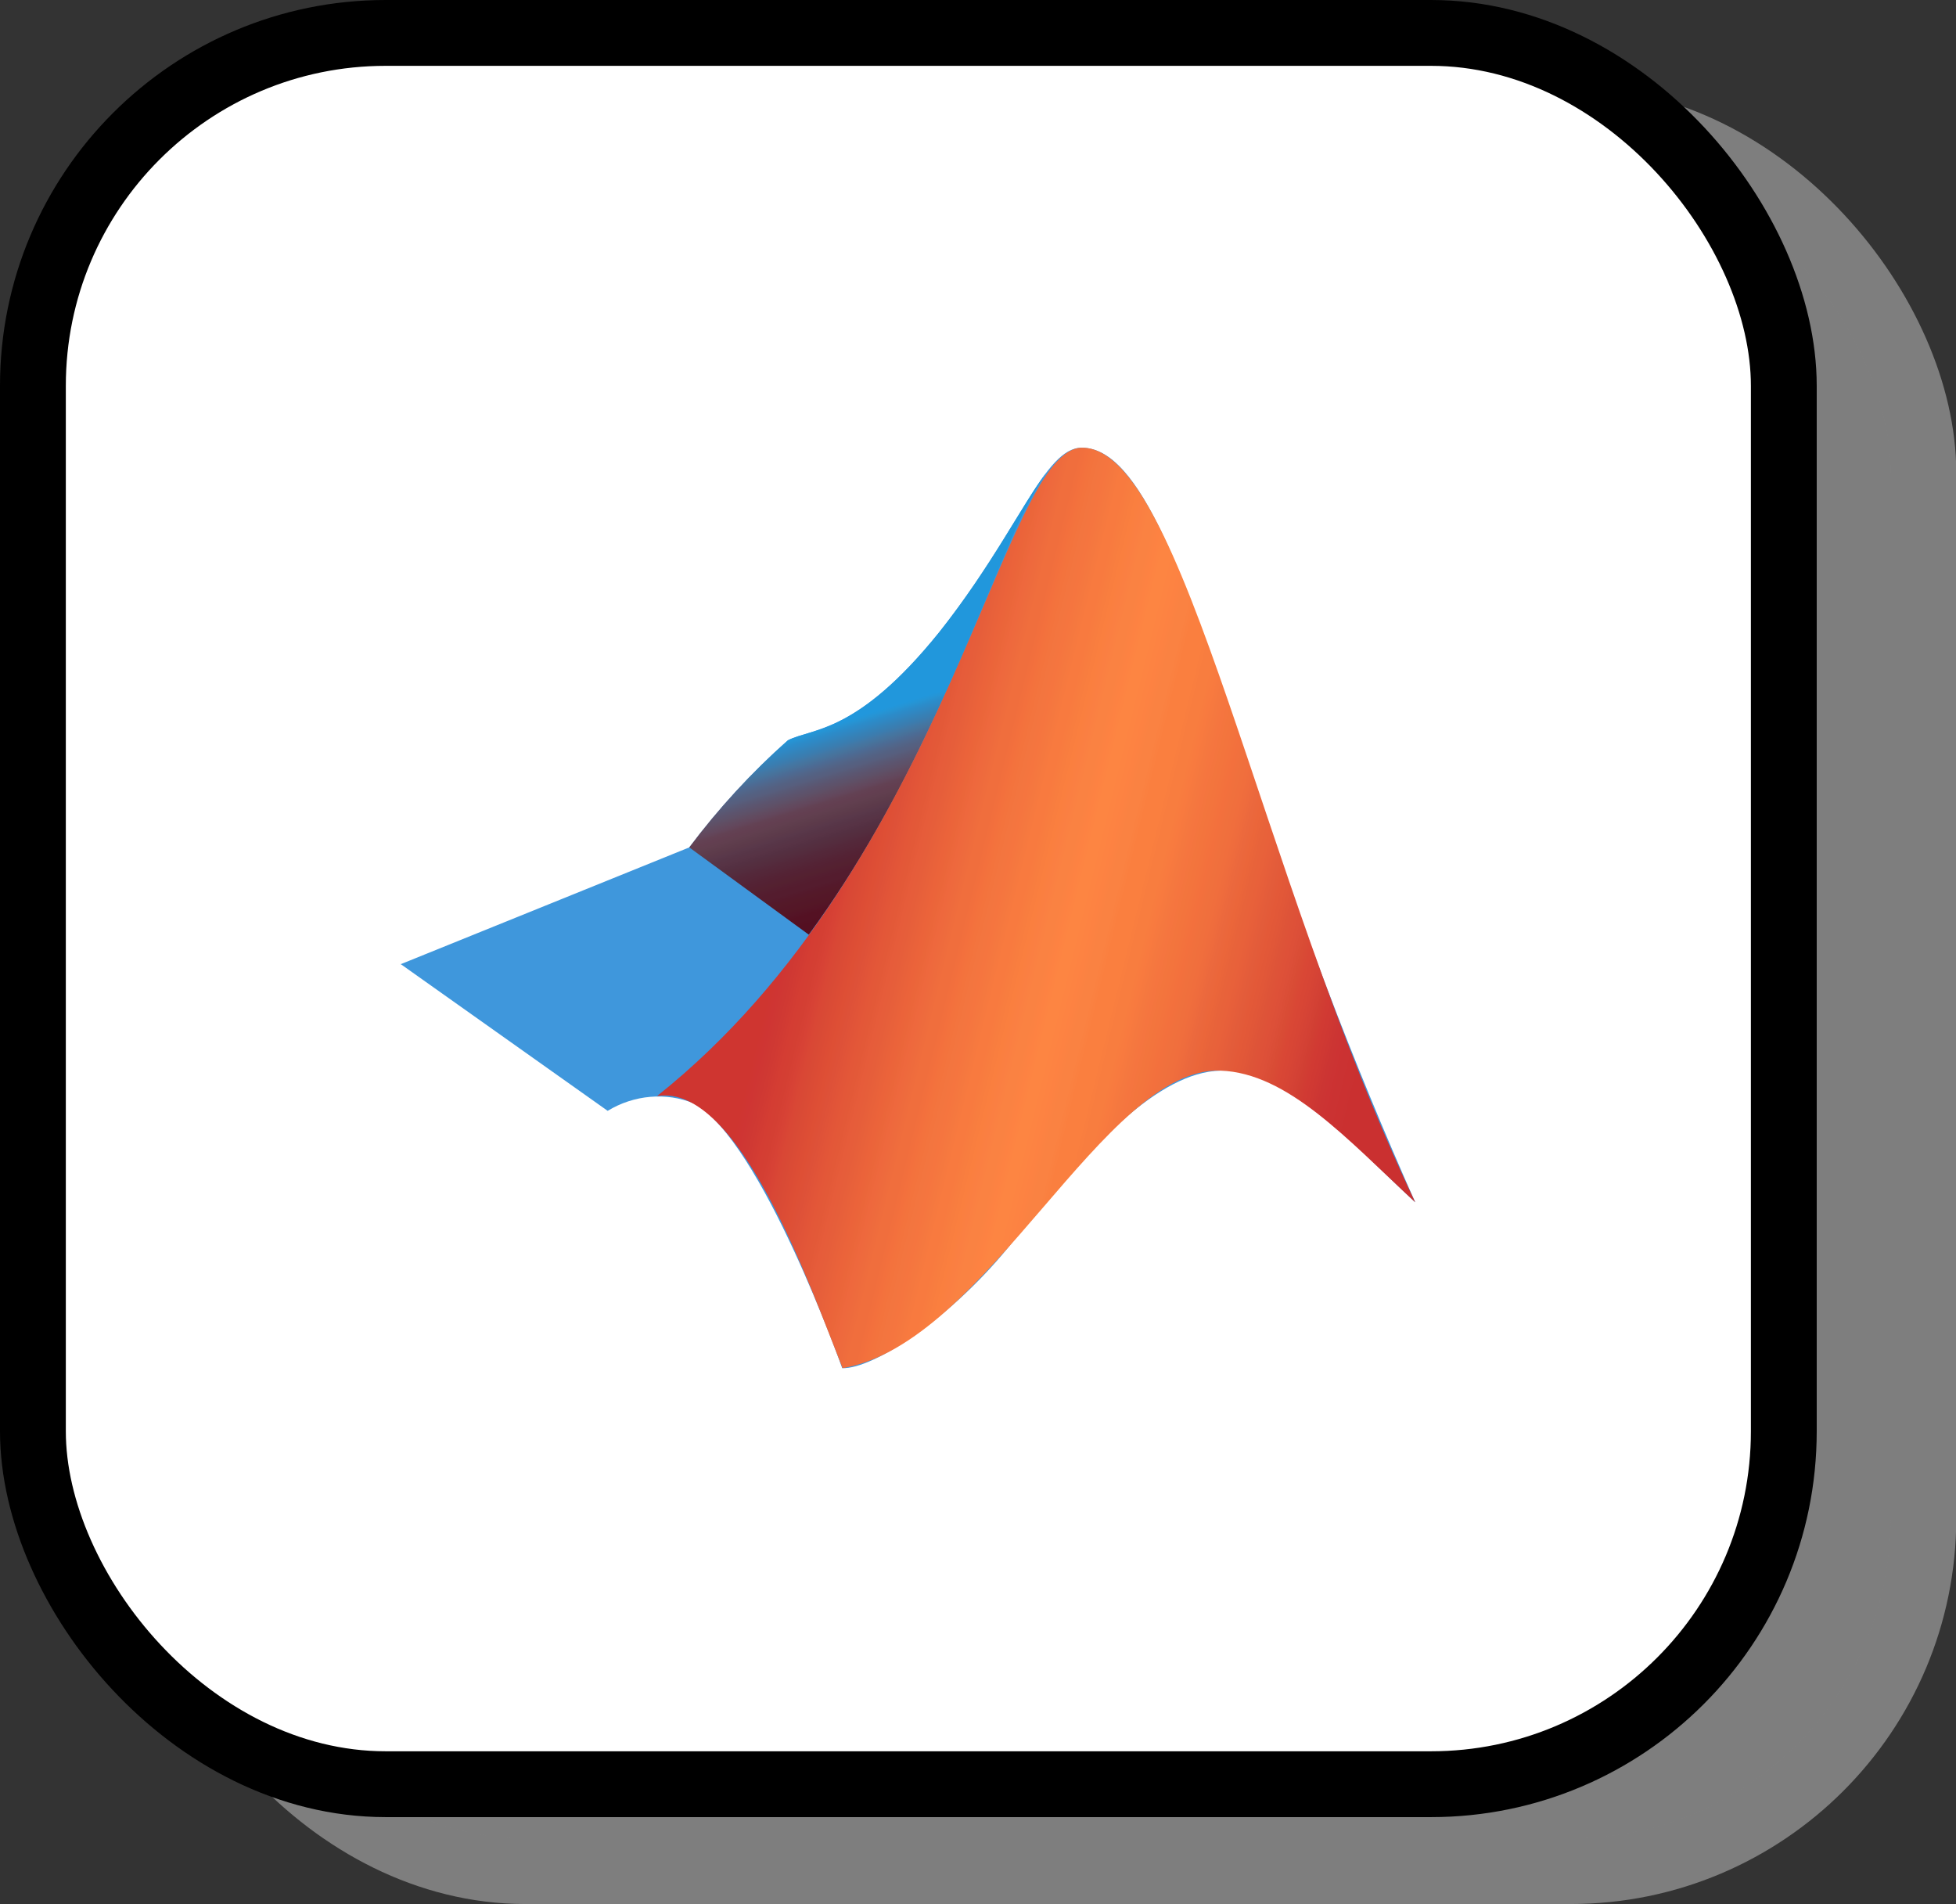 <?xml version="1.0" encoding="UTF-8" standalone="no"?>
<!-- Created with Inkscape (http://www.inkscape.org/) -->

<svg
   width="7.429mm"
   height="7.23mm"
   viewBox="0 0 7.429 7.23"
   version="1.1"
   id="svg5"
   inkscape:version="1.2.2 (732a01da63, 2022-12-09)"
   sodipodi:docname="matlab-3.svg"
   xmlns:inkscape="http://www.inkscape.org/namespaces/inkscape"
   xmlns:sodipodi="http://sodipodi.sourceforge.net/DTD/sodipodi-0.dtd"
   xmlns:xlink="http://www.w3.org/1999/xlink"
   xmlns="http://www.w3.org/2000/svg"
   xmlns:svg="http://www.w3.org/2000/svg">
  <rect x="0" y="0" width="7.429" height="7.23" fill="#333333" stroke="none"/>
  <sodipodi:namedview
     id="namedview7"
     pagecolor="#ffffff"
     bordercolor="#666666"
     borderopacity="1.0"
     inkscape:pageshadow="2"
     inkscape:pageopacity="0.0"
     inkscape:pagecheckerboard="0"
     inkscape:document-units="mm"
     showgrid="false"
     fit-margin-top="0"
     fit-margin-left="0"
     fit-margin-right="0"
     fit-margin-bottom="0"
     inkscape:zoom="18.403982"
     inkscape:cx="-14.833746"
     inkscape:cy="-0.27168034"
     inkscape:window-width="3776"
     inkscape:window-height="2126"
     inkscape:window-x="-11"
     inkscape:window-y="-11"
     inkscape:window-maximized="1"
     inkscape:current-layer="layer1"
     inkscape:showpageshadow="2"
     inkscape:deskcolor="#d1d1d1" />
  <defs
     id="defs2">
    <clipPath
       id="clip120">
      <path
         d="M 0.203,0.469 H 10.648 V 9.941 H 0.203 Z m 0,0"
         id="path2842" />
    </clipPath>
    <clipPath
       id="clip121">
      <path
         d="M 3.176,0.734 H 6.844 V 5.48 H 3.176 Z m 0,0"
         id="path2845" />
    </clipPath>
    <clipPath
       id="clip122">
      <path
         d="M 6.844,0.734 C 6.594,1.07 6.289,1.684 5.746,2.371 4.898,3.422 4.441,3.352 4.191,3.48 3.816,3.812 3.477,4.18 3.176,4.582 L 4.406,5.48 C 5.449,4.055 6.012,2.512 6.449,1.512 6.555,1.242 6.688,0.98 6.844,0.734 Z m 0,0"
         id="path2848" />
    </clipPath>
    <linearGradient
       id="linear0"
       gradientUnits="userSpaceOnUse"
       x1="17.453"
       y1="14.533"
       x2="12.998"
       y2="28.917"
       gradientTransform="matrix(0.373,0,0,-0.373,-0.544,11.174)">
      <stop
         offset="0"
         style="stop-color:rgb(32.941%,5.882%,12.941%);stop-opacity:1;"
         id="stop2851" />
      <stop
         offset="0.125"
         style="stop-color:rgb(32.941%,5.882%,12.941%);stop-opacity:1;"
         id="stop2853" />
      <stop
         offset="0.141"
         style="stop-color:rgb(32.941%,5.882%,12.941%);stop-opacity:1;"
         id="stop2855" />
      <stop
         offset="0.148"
         style="stop-color:rgb(32.941%,5.885%,12.941%);stop-opacity:1;"
         id="stop2857" />
      <stop
         offset="0.152"
         style="stop-color:rgb(32.941%,6.277%,13.333%);stop-opacity:1;"
         id="stop2859" />
      <stop
         offset="0.156"
         style="stop-color:rgb(32.941%,6.667%,13.725%);stop-opacity:1;"
         id="stop2861" />
      <stop
         offset="0.164"
         style="stop-color:rgb(32.941%,6.671%,13.725%);stop-opacity:1;"
         id="stop2863" />
      <stop
         offset="0.168"
         style="stop-color:rgb(32.941%,7.26%,14.313%);stop-opacity:1;"
         id="stop2865" />
      <stop
         offset="0.172"
         style="stop-color:rgb(32.941%,7.843%,14.902%);stop-opacity:1;"
         id="stop2867" />
      <stop
         offset="0.176"
         style="stop-color:rgb(32.941%,8.43%,14.905%);stop-opacity:1;"
         id="stop2869" />
      <stop
         offset="0.18"
         style="stop-color:rgb(32.941%,9.019%,14.908%);stop-opacity:1;"
         id="stop2871" />
      <stop
         offset="0.184"
         style="stop-color:rgb(32.941%,9.019%,15.297%);stop-opacity:1;"
         id="stop2873" />
      <stop
         offset="0.188"
         style="stop-color:rgb(32.941%,9.019%,15.686%);stop-opacity:1;"
         id="stop2875" />
      <stop
         offset="0.191"
         style="stop-color:rgb(32.941%,9.412%,15.691%);stop-opacity:1;"
         id="stop2877" />
      <stop
         offset="0.195"
         style="stop-color:rgb(32.941%,9.804%,15.697%);stop-opacity:1;"
         id="stop2879" />
      <stop
         offset="0.199"
         style="stop-color:rgb(32.941%,9.808%,16.28%);stop-opacity:1;"
         id="stop2881" />
      <stop
         offset="0.203"
         style="stop-color:rgb(32.941%,9.814%,16.862%);stop-opacity:1;"
         id="stop2883" />
      <stop
         offset="0.207"
         style="stop-color:rgb(32.941%,10.397%,17.45%);stop-opacity:1;"
         id="stop2885" />
      <stop
         offset="0.211"
         style="stop-color:rgb(32.941%,10.98%,18.039%);stop-opacity:1;"
         id="stop2887" />
      <stop
         offset="0.219"
         style="stop-color:rgb(32.941%,10.983%,18.039%);stop-opacity:1;"
         id="stop2889" />
      <stop
         offset="0.223"
         style="stop-color:rgb(32.941%,11.375%,18.431%);stop-opacity:1;"
         id="stop2891" />
      <stop
         offset="0.227"
         style="stop-color:rgb(32.941%,11.765%,18.823%);stop-opacity:1;"
         id="stop2893" />
      <stop
         offset="0.23"
         style="stop-color:rgb(32.941%,12.352%,18.828%);stop-opacity:1;"
         id="stop2895" />
      <stop
         offset="0.234"
         style="stop-color:rgb(32.941%,12.941%,18.834%);stop-opacity:1;"
         id="stop2897" />
      <stop
         offset="0.238"
         style="stop-color:rgb(32.941%,12.944%,19.417%);stop-opacity:1;"
         id="stop2899" />
      <stop
         offset="0.242"
         style="stop-color:rgb(32.941%,12.949%,20%);stop-opacity:1;"
         id="stop2901" />
      <stop
         offset="0.246"
         style="stop-color:rgb(32.941%,13.342%,20.392%);stop-opacity:1;"
         id="stop2903" />
      <stop
         offset="0.25"
         style="stop-color:rgb(32.941%,13.736%,20.784%);stop-opacity:1;"
         id="stop2905" />
      <stop
         offset="0.254"
         style="stop-color:rgb(32.941%,14.322%,21.371%);stop-opacity:1;"
         id="stop2907" />
      <stop
         offset="0.258"
         style="stop-color:rgb(32.941%,14.908%,21.96%);stop-opacity:1;"
         id="stop2909" />
      <stop
         offset="0.262"
         style="stop-color:rgb(32.941%,15.302%,22.353%);stop-opacity:1;"
         id="stop2911" />
      <stop
         offset="0.266"
         style="stop-color:rgb(32.941%,15.697%,22.745%);stop-opacity:1;"
         id="stop2913" />
      <stop
         offset="0.27"
         style="stop-color:rgb(32.941%,16.284%,23.332%);stop-opacity:1;"
         id="stop2915" />
      <stop
         offset="0.273"
         style="stop-color:rgb(32.941%,16.873%,23.921%);stop-opacity:1;"
         id="stop2917" />
      <stop
         offset="0.277"
         style="stop-color:rgb(32.941%,17.459%,24.313%);stop-opacity:1;"
         id="stop2919" />
      <stop
         offset="0.281"
         style="stop-color:rgb(32.941%,18.047%,24.706%);stop-opacity:1;"
         id="stop2921" />
      <stop
         offset="0.285"
         style="stop-color:rgb(32.941%,18.44%,25.293%);stop-opacity:1;"
         id="stop2923" />
      <stop
         offset="0.289"
         style="stop-color:rgb(32.941%,18.834%,25.882%);stop-opacity:1;"
         id="stop2925" />
      <stop
         offset="0.293"
         style="stop-color:rgb(33.528%,19.42%,26.469%);stop-opacity:1;"
         id="stop2927" />
      <stop
         offset="0.297"
         style="stop-color:rgb(34.117%,20.007%,27.058%);stop-opacity:1;"
         id="stop2929" />
      <stop
         offset="0.301"
         style="stop-color:rgb(34.12%,20.395%,27.451%);stop-opacity:1;"
         id="stop2931" />
      <stop
         offset="0.305"
         style="stop-color:rgb(34.125%,20.784%,27.843%);stop-opacity:1;"
         id="stop2933" />
      <stop
         offset="0.309"
         style="stop-color:rgb(34.518%,21.371%,28.43%);stop-opacity:1;"
         id="stop2935" />
      <stop
         offset="0.312"
         style="stop-color:rgb(34.912%,21.96%,29.019%);stop-opacity:1;"
         id="stop2937" />
      <stop
         offset="0.316"
         style="stop-color:rgb(35.498%,22.353%,29.022%);stop-opacity:1;"
         id="stop2939" />
      <stop
         offset="0.32"
         style="stop-color:rgb(36.086%,22.745%,29.027%);stop-opacity:1;"
         id="stop2941" />
      <stop
         offset="0.324"
         style="stop-color:rgb(36.473%,23.332%,29.42%);stop-opacity:1;"
         id="stop2943" />
      <stop
         offset="0.328"
         style="stop-color:rgb(36.862%,23.921%,29.814%);stop-opacity:1;"
         id="stop2945" />
      <stop
         offset="0.332"
         style="stop-color:rgb(37.45%,24.313%,30.4%);stop-opacity:1;"
         id="stop2947" />
      <stop
         offset="0.336"
         style="stop-color:rgb(38.039%,24.706%,30.988%);stop-opacity:1;"
         id="stop2949" />
      <stop
         offset="0.34"
         style="stop-color:rgb(38.431%,24.71%,31.381%);stop-opacity:1;"
         id="stop2951" />
      <stop
         offset="0.344"
         style="stop-color:rgb(38.823%,24.716%,31.775%);stop-opacity:1;"
         id="stop2953" />
      <stop
         offset="0.348"
         style="stop-color:rgb(38.823%,25.304%,32.362%);stop-opacity:1;"
         id="stop2955" />
      <stop
         offset="0.352"
         style="stop-color:rgb(38.823%,25.893%,32.951%);stop-opacity:1;"
         id="stop2957" />
      <stop
         offset="0.355"
         style="stop-color:rgb(38.818%,26.872%,34.518%);stop-opacity:1;"
         id="stop2959" />
      <stop
         offset="0.359"
         style="stop-color:rgb(38.815%,27.853%,36.086%);stop-opacity:1;"
         id="stop2961" />
      <stop
         offset="0.363"
         style="stop-color:rgb(38.422%,28.833%,37.071%);stop-opacity:1;"
         id="stop2963" />
      <stop
         offset="0.367"
         style="stop-color:rgb(38.028%,29.814%,38.057%);stop-opacity:1;"
         id="stop2965" />
      <stop
         offset="0.371"
         style="stop-color:rgb(37.44%,30.789%,39.426%);stop-opacity:1;"
         id="stop2967" />
      <stop
         offset="0.375"
         style="stop-color:rgb(36.855%,31.764%,40.794%);stop-opacity:1;"
         id="stop2969" />
      <stop
         offset="0.379"
         style="stop-color:rgb(36.465%,32.358%,41.974%);stop-opacity:1;"
         id="stop2971" />
      <stop
         offset="0.383"
         style="stop-color:rgb(36.078%,32.951%,43.155%);stop-opacity:1;"
         id="stop2973" />
      <stop
         offset="0.387"
         style="stop-color:rgb(35.489%,33.931%,44.524%);stop-opacity:1;"
         id="stop2975" />
      <stop
         offset="0.391"
         style="stop-color:rgb(34.901%,34.912%,45.892%);stop-opacity:1;"
         id="stop2977" />
      <stop
         offset="0.395"
         style="stop-color:rgb(34.509%,35.892%,47.459%);stop-opacity:1;"
         id="stop2979" />
      <stop
         offset="0.398"
         style="stop-color:rgb(34.117%,36.873%,49.026%);stop-opacity:1;"
         id="stop2981" />
      <stop
         offset="0.402"
         style="stop-color:rgb(33.528%,37.459%,50.012%);stop-opacity:1;"
         id="stop2983" />
      <stop
         offset="0.406"
         style="stop-color:rgb(32.941%,38.046%,50.998%);stop-opacity:1;"
         id="stop2985" />
      <stop
         offset="0.41"
         style="stop-color:rgb(32.349%,39.026%,52.567%);stop-opacity:1;"
         id="stop2987" />
      <stop
         offset="0.414"
         style="stop-color:rgb(31.757%,40.007%,54.135%);stop-opacity:1;"
         id="stop2989" />
      <stop
         offset="0.418"
         style="stop-color:rgb(30.775%,40.993%,56.096%);stop-opacity:1;"
         id="stop2991" />
      <stop
         offset="0.422"
         style="stop-color:rgb(29.796%,41.978%,58.057%);stop-opacity:1;"
         id="stop2993" />
      <stop
         offset="0.426"
         style="stop-color:rgb(28.815%,43.541%,59.625%);stop-opacity:1;"
         id="stop2995" />
      <stop
         offset="0.43"
         style="stop-color:rgb(27.835%,45.105%,61.194%);stop-opacity:1;"
         id="stop2997" />
      <stop
         offset="0.434"
         style="stop-color:rgb(26.849%,46.085%,63.155%);stop-opacity:1;"
         id="stop2999" />
      <stop
         offset="0.438"
         style="stop-color:rgb(25.864%,47.066%,65.115%);stop-opacity:1;"
         id="stop3001" />
      <stop
         offset="0.441"
         style="stop-color:rgb(24.3%,48.045%,67.072%);stop-opacity:1;"
         id="stop3003" />
      <stop
         offset="0.445"
         style="stop-color:rgb(22.737%,49.026%,69.029%);stop-opacity:1;"
         id="stop3005" />
      <stop
         offset="0.449"
         style="stop-color:rgb(21.756%,50.008%,70.601%);stop-opacity:1;"
         id="stop3007" />
      <stop
         offset="0.453"
         style="stop-color:rgb(20.776%,50.99%,72.174%);stop-opacity:1;"
         id="stop3009" />
      <stop
         offset="0.457"
         style="stop-color:rgb(19.795%,51.97%,74.135%);stop-opacity:1;"
         id="stop3011" />
      <stop
         offset="0.461"
         style="stop-color:rgb(18.816%,52.951%,76.096%);stop-opacity:1;"
         id="stop3013" />
      <stop
         offset="0.465"
         style="stop-color:rgb(17.833%,53.935%,77.664%);stop-opacity:1;"
         id="stop3015" />
      <stop
         offset="0.469"
         style="stop-color:rgb(16.85%,54.919%,79.233%);stop-opacity:1;"
         id="stop3017" />
      <stop
         offset="0.473"
         style="stop-color:rgb(15.871%,56.483%,81.194%);stop-opacity:1;"
         id="stop3019" />
      <stop
         offset="0.477"
         style="stop-color:rgb(14.891%,58.049%,83.154%);stop-opacity:1;"
         id="stop3021" />
      <stop
         offset="0.48"
         style="stop-color:rgb(13.916%,58.632%,84.714%);stop-opacity:1;"
         id="stop3023" />
      <stop
         offset="0.484"
         style="stop-color:rgb(12.941%,59.215%,86.273%);stop-opacity:1;"
         id="stop3025" />
      <stop
         offset="0.5"
         style="stop-color:rgb(12.941%,59.215%,86.273%);stop-opacity:1;"
         id="stop3027" />
      <stop
         offset="0.807"
         style="stop-color:rgb(12.941%,59.215%,86.273%);stop-opacity:1;"
         id="stop3029" />
      <stop
         offset="1"
         style="stop-color:rgb(12.941%,59.215%,86.273%);stop-opacity:1;"
         id="stop3031" />
    </linearGradient>
    <clipPath
       id="clip123">
      <path
         d="m 2.844,0.469 h 7.805 V 9.941 H 2.844 Z m 0,0"
         id="path3034" />
    </clipPath>
    <clipPath
       id="clip124">
      <path
         d="M 7.219,0.469 C 6.402,0.469 5.848,4.75 2.844,7.141 3.688,7.004 4.418,9.098 4.754,9.941 6.246,9.688 7.441,6.836 8.645,6.879 9.336,6.906 9.938,7.574 10.648,8.234 9.031,4.832 8.273,0.469 7.219,0.469 Z m 0,0"
         id="path3037" />
    </clipPath>
    <linearGradient
       id="linear1"
       gradientUnits="userSpaceOnUse"
       x1="32.233"
       y1="19.603"
       x2="6.62"
       y2="13.313"
       gradientTransform="matrix(0.373,0,0,0.373,-0.544,-0.765)">
      <stop
         offset="0"
         style="stop-color:rgb(79.214%,18.823%,18.823%);stop-opacity:1;"
         id="stop3040" />
      <stop
         offset="0.125"
         style="stop-color:rgb(79.214%,18.823%,18.823%);stop-opacity:1;"
         id="stop3042" />
      <stop
         offset="0.133"
         style="stop-color:rgb(79.312%,18.97%,18.97%);stop-opacity:1;"
         id="stop3044" />
      <stop
         offset="0.141"
         style="stop-color:rgb(79.509%,19.263%,19.263%);stop-opacity:1;"
         id="stop3046" />
      <stop
         offset="0.148"
         style="stop-color:rgb(79.704%,19.557%,19.557%);stop-opacity:1;"
         id="stop3048" />
      <stop
         offset="0.156"
         style="stop-color:rgb(79.901%,19.852%,19.852%);stop-opacity:1;"
         id="stop3050" />
      <stop
         offset="0.16"
         style="stop-color:rgb(79.999%,20.39%,20%);stop-opacity:1;"
         id="stop3052" />
      <stop
         offset="0.164"
         style="stop-color:rgb(79.999%,20.782%,20%);stop-opacity:1;"
         id="stop3054" />
      <stop
         offset="0.168"
         style="stop-color:rgb(80.586%,21.371%,20%);stop-opacity:1;"
         id="stop3056" />
      <stop
         offset="0.172"
         style="stop-color:rgb(81.175%,21.96%,20%);stop-opacity:1;"
         id="stop3058" />
      <stop
         offset="0.176"
         style="stop-color:rgb(81.567%,22.353%,20%);stop-opacity:1;"
         id="stop3060" />
      <stop
         offset="0.18"
         style="stop-color:rgb(81.96%,22.745%,20%);stop-opacity:1;"
         id="stop3062" />
      <stop
         offset="0.184"
         style="stop-color:rgb(81.96%,23.724%,20%);stop-opacity:1;"
         id="stop3064" />
      <stop
         offset="0.188"
         style="stop-color:rgb(81.96%,24.704%,20%);stop-opacity:1;"
         id="stop3066" />
      <stop
         offset="0.191"
         style="stop-color:rgb(82.547%,25.291%,20.392%);stop-opacity:1;"
         id="stop3068" />
      <stop
         offset="0.195"
         style="stop-color:rgb(83.136%,25.88%,20.784%);stop-opacity:1;"
         id="stop3070" />
      <stop
         offset="0.199"
         style="stop-color:rgb(83.723%,26.469%,20.784%);stop-opacity:1;"
         id="stop3072" />
      <stop
         offset="0.203"
         style="stop-color:rgb(84.312%,27.058%,20.784%);stop-opacity:1;"
         id="stop3074" />
      <stop
         offset="0.207"
         style="stop-color:rgb(84.705%,27.451%,20.784%);stop-opacity:1;"
         id="stop3076" />
      <stop
         offset="0.211"
         style="stop-color:rgb(85.097%,27.843%,20.784%);stop-opacity:1;"
         id="stop3078" />
      <stop
         offset="0.215"
         style="stop-color:rgb(85.097%,28.822%,20.784%);stop-opacity:1;"
         id="stop3080" />
      <stop
         offset="0.219"
         style="stop-color:rgb(85.097%,29.802%,20.784%);stop-opacity:1;"
         id="stop3082" />
      <stop
         offset="0.223"
         style="stop-color:rgb(85.684%,30.389%,21.371%);stop-opacity:1;"
         id="stop3084" />
      <stop
         offset="0.227"
         style="stop-color:rgb(86.273%,30.978%,21.96%);stop-opacity:1;"
         id="stop3086" />
      <stop
         offset="0.23"
         style="stop-color:rgb(86.665%,31.371%,21.96%);stop-opacity:1;"
         id="stop3088" />
      <stop
         offset="0.234"
         style="stop-color:rgb(87.057%,31.763%,21.96%);stop-opacity:1;"
         id="stop3090" />
      <stop
         offset="0.238"
         style="stop-color:rgb(87.057%,32.352%,21.96%);stop-opacity:1;"
         id="stop3092" />
      <stop
         offset="0.242"
         style="stop-color:rgb(87.057%,32.941%,21.96%);stop-opacity:1;"
         id="stop3094" />
      <stop
         offset="0.246"
         style="stop-color:rgb(87.645%,33.528%,21.96%);stop-opacity:1;"
         id="stop3096" />
      <stop
         offset="0.25"
         style="stop-color:rgb(88.234%,34.117%,21.96%);stop-opacity:1;"
         id="stop3098" />
      <stop
         offset="0.254"
         style="stop-color:rgb(88.626%,34.508%,21.96%);stop-opacity:1;"
         id="stop3100" />
      <stop
         offset="0.258"
         style="stop-color:rgb(89.018%,34.9%,21.96%);stop-opacity:1;"
         id="stop3102" />
      <stop
         offset="0.262"
         style="stop-color:rgb(89.018%,35.487%,22.353%);stop-opacity:1;"
         id="stop3104" />
      <stop
         offset="0.266"
         style="stop-color:rgb(89.018%,36.076%,22.745%);stop-opacity:1;"
         id="stop3106" />
      <stop
         offset="0.27"
         style="stop-color:rgb(89.606%,36.469%,22.745%);stop-opacity:1;"
         id="stop3108" />
      <stop
         offset="0.273"
         style="stop-color:rgb(90.195%,36.861%,22.745%);stop-opacity:1;"
         id="stop3110" />
      <stop
         offset="0.277"
         style="stop-color:rgb(90.587%,37.448%,22.745%);stop-opacity:1;"
         id="stop3112" />
      <stop
         offset="0.281"
         style="stop-color:rgb(90.979%,38.037%,22.745%);stop-opacity:1;"
         id="stop3114" />
      <stop
         offset="0.285"
         style="stop-color:rgb(90.979%,38.429%,22.745%);stop-opacity:1;"
         id="stop3116" />
      <stop
         offset="0.289"
         style="stop-color:rgb(90.979%,38.821%,22.745%);stop-opacity:1;"
         id="stop3118" />
      <stop
         offset="0.293"
         style="stop-color:rgb(91.566%,39.409%,22.745%);stop-opacity:1;"
         id="stop3120" />
      <stop
         offset="0.297"
         style="stop-color:rgb(92.155%,39.998%,22.745%);stop-opacity:1;"
         id="stop3122" />
      <stop
         offset="0.301"
         style="stop-color:rgb(92.155%,40.39%,23.332%);stop-opacity:1;"
         id="stop3124" />
      <stop
         offset="0.305"
         style="stop-color:rgb(92.155%,40.782%,23.92%);stop-opacity:1;"
         id="stop3126" />
      <stop
         offset="0.309"
         style="stop-color:rgb(92.743%,41.37%,23.92%);stop-opacity:1;"
         id="stop3128" />
      <stop
         offset="0.312"
         style="stop-color:rgb(93.332%,41.959%,23.921%);stop-opacity:1;"
         id="stop3130" />
      <stop
         offset="0.316"
         style="stop-color:rgb(93.724%,42.546%,23.921%);stop-opacity:1;"
         id="stop3132" />
      <stop
         offset="0.32"
         style="stop-color:rgb(94.116%,43.135%,23.921%);stop-opacity:1;"
         id="stop3134" />
      <stop
         offset="0.324"
         style="stop-color:rgb(94.116%,43.527%,23.921%);stop-opacity:1;"
         id="stop3136" />
      <stop
         offset="0.328"
         style="stop-color:rgb(94.116%,43.921%,23.921%);stop-opacity:1;"
         id="stop3138" />
      <stop
         offset="0.332"
         style="stop-color:rgb(94.704%,43.921%,23.921%);stop-opacity:1;"
         id="stop3140" />
      <stop
         offset="0.336"
         style="stop-color:rgb(95.293%,43.921%,23.921%);stop-opacity:1;"
         id="stop3142" />
      <stop
         offset="0.34"
         style="stop-color:rgb(95.293%,44.508%,23.921%);stop-opacity:1;"
         id="stop3144" />
      <stop
         offset="0.344"
         style="stop-color:rgb(95.293%,45.097%,23.921%);stop-opacity:1;"
         id="stop3146" />
      <stop
         offset="0.348"
         style="stop-color:rgb(95.293%,45.49%,23.921%);stop-opacity:1;"
         id="stop3148" />
      <stop
         offset="0.352"
         style="stop-color:rgb(95.293%,45.882%,23.921%);stop-opacity:1;"
         id="stop3150" />
      <stop
         offset="0.355"
         style="stop-color:rgb(95.685%,45.882%,24.313%);stop-opacity:1;"
         id="stop3152" />
      <stop
         offset="0.359"
         style="stop-color:rgb(96.077%,45.882%,24.706%);stop-opacity:1;"
         id="stop3154" />
      <stop
         offset="0.363"
         style="stop-color:rgb(96.077%,46.469%,24.706%);stop-opacity:1;"
         id="stop3156" />
      <stop
         offset="0.367"
         style="stop-color:rgb(96.077%,47.058%,24.706%);stop-opacity:1;"
         id="stop3158" />
      <stop
         offset="0.371"
         style="stop-color:rgb(96.664%,47.45%,24.706%);stop-opacity:1;"
         id="stop3160" />
      <stop
         offset="0.375"
         style="stop-color:rgb(97.253%,47.842%,24.706%);stop-opacity:1;"
         id="stop3162" />
      <stop
         offset="0.379"
         style="stop-color:rgb(97.253%,48.43%,24.706%);stop-opacity:1;"
         id="stop3164" />
      <stop
         offset="0.383"
         style="stop-color:rgb(97.253%,49.017%,24.706%);stop-opacity:1;"
         id="stop3166" />
      <stop
         offset="0.391"
         style="stop-color:rgb(97.253%,49.017%,24.706%);stop-opacity:1;"
         id="stop3168" />
      <stop
         offset="0.395"
         style="stop-color:rgb(97.646%,49.411%,24.706%);stop-opacity:1;"
         id="stop3170" />
      <stop
         offset="0.398"
         style="stop-color:rgb(98.038%,49.803%,24.706%);stop-opacity:1;"
         id="stop3172" />
      <stop
         offset="0.406"
         style="stop-color:rgb(98.038%,49.803%,24.706%);stop-opacity:1;"
         id="stop3174" />
      <stop
         offset="0.414"
         style="stop-color:rgb(98.038%,49.803%,24.706%);stop-opacity:1;"
         id="stop3176" />
      <stop
         offset="0.418"
         style="stop-color:rgb(98.038%,50.391%,25.293%);stop-opacity:1;"
         id="stop3178" />
      <stop
         offset="0.422"
         style="stop-color:rgb(98.038%,50.98%,25.882%);stop-opacity:1;"
         id="stop3180" />
      <stop
         offset="0.43"
         style="stop-color:rgb(98.038%,50.98%,25.882%);stop-opacity:1;"
         id="stop3182" />
      <stop
         offset="0.434"
         style="stop-color:rgb(98.625%,50.98%,25.882%);stop-opacity:1;"
         id="stop3184" />
      <stop
         offset="0.438"
         style="stop-color:rgb(99.214%,50.98%,25.882%);stop-opacity:1;"
         id="stop3186" />
      <stop
         offset="0.441"
         style="stop-color:rgb(99.214%,51.273%,25.882%);stop-opacity:1;"
         id="stop3188" />
      <stop
         offset="0.445"
         style="stop-color:rgb(99.216%,51.567%,25.882%);stop-opacity:1;"
         id="stop3190" />
      <stop
         offset="0.449"
         style="stop-color:rgb(99.216%,51.862%,25.882%);stop-opacity:1;"
         id="stop3192" />
      <stop
         offset="0.453"
         style="stop-color:rgb(99.216%,52.156%,25.882%);stop-opacity:1;"
         id="stop3194" />
      <stop
         offset="0.461"
         style="stop-color:rgb(99.216%,52.156%,25.882%);stop-opacity:1;"
         id="stop3196" />
      <stop
         offset="0.465"
         style="stop-color:rgb(99.216%,51.567%,25.882%);stop-opacity:1;"
         id="stop3198" />
      <stop
         offset="0.469"
         style="stop-color:rgb(99.216%,50.98%,25.882%);stop-opacity:1;"
         id="stop3200" />
      <stop
         offset="0.473"
         style="stop-color:rgb(98.627%,50.98%,25.882%);stop-opacity:1;"
         id="stop3202" />
      <stop
         offset="0.477"
         style="stop-color:rgb(98.039%,50.98%,25.882%);stop-opacity:1;"
         id="stop3204" />
      <stop
         offset="0.484"
         style="stop-color:rgb(98.038%,50.98%,25.882%);stop-opacity:1;"
         id="stop3206" />
      <stop
         offset="0.488"
         style="stop-color:rgb(98.038%,50.391%,25.882%);stop-opacity:1;"
         id="stop3208" />
      <stop
         offset="0.492"
         style="stop-color:rgb(98.038%,49.803%,25.882%);stop-opacity:1;"
         id="stop3210" />
      <stop
         offset="0.496"
         style="stop-color:rgb(98.038%,49.803%,25.293%);stop-opacity:1;"
         id="stop3212" />
      <stop
         offset="0.5"
         style="stop-color:rgb(98.038%,49.803%,24.706%);stop-opacity:1;"
         id="stop3214" />
      <stop
         offset="0.504"
         style="stop-color:rgb(97.646%,49.411%,24.706%);stop-opacity:1;"
         id="stop3216" />
      <stop
         offset="0.508"
         style="stop-color:rgb(97.255%,49.019%,24.706%);stop-opacity:1;"
         id="stop3218" />
      <stop
         offset="0.512"
         style="stop-color:rgb(97.253%,48.43%,24.706%);stop-opacity:1;"
         id="stop3220" />
      <stop
         offset="0.516"
         style="stop-color:rgb(97.253%,47.842%,24.706%);stop-opacity:1;"
         id="stop3222" />
      <stop
         offset="0.523"
         style="stop-color:rgb(97.253%,47.842%,24.706%);stop-opacity:1;"
         id="stop3224" />
      <stop
         offset="0.527"
         style="stop-color:rgb(96.664%,47.45%,24.706%);stop-opacity:1;"
         id="stop3226" />
      <stop
         offset="0.531"
         style="stop-color:rgb(96.077%,47.058%,24.706%);stop-opacity:1;"
         id="stop3228" />
      <stop
         offset="0.535"
         style="stop-color:rgb(96.077%,46.469%,24.706%);stop-opacity:1;"
         id="stop3230" />
      <stop
         offset="0.539"
         style="stop-color:rgb(96.077%,45.882%,24.706%);stop-opacity:1;"
         id="stop3232" />
      <stop
         offset="0.543"
         style="stop-color:rgb(95.685%,45.882%,24.706%);stop-opacity:1;"
         id="stop3234" />
      <stop
         offset="0.547"
         style="stop-color:rgb(95.294%,45.882%,24.706%);stop-opacity:1;"
         id="stop3236" />
      <stop
         offset="0.551"
         style="stop-color:rgb(95.293%,45.49%,24.313%);stop-opacity:1;"
         id="stop3238" />
      <stop
         offset="0.555"
         style="stop-color:rgb(95.293%,45.097%,23.921%);stop-opacity:1;"
         id="stop3240" />
      <stop
         offset="0.559"
         style="stop-color:rgb(95.293%,44.508%,23.921%);stop-opacity:1;"
         id="stop3242" />
      <stop
         offset="0.562"
         style="stop-color:rgb(95.293%,43.921%,23.921%);stop-opacity:1;"
         id="stop3244" />
      <stop
         offset="0.566"
         style="stop-color:rgb(94.704%,43.529%,23.921%);stop-opacity:1;"
         id="stop3246" />
      <stop
         offset="0.57"
         style="stop-color:rgb(94.116%,43.137%,23.921%);stop-opacity:1;"
         id="stop3248" />
      <stop
         offset="0.578"
         style="stop-color:rgb(94.116%,43.137%,23.921%);stop-opacity:1;"
         id="stop3250" />
      <stop
         offset="0.582"
         style="stop-color:rgb(93.724%,42.548%,23.921%);stop-opacity:1;"
         id="stop3252" />
      <stop
         offset="0.586"
         style="stop-color:rgb(93.332%,41.96%,23.921%);stop-opacity:1;"
         id="stop3254" />
      <stop
         offset="0.59"
         style="stop-color:rgb(93.332%,41.371%,23.921%);stop-opacity:1;"
         id="stop3256" />
      <stop
         offset="0.594"
         style="stop-color:rgb(93.332%,40.784%,23.921%);stop-opacity:1;"
         id="stop3258" />
      <stop
         offset="0.598"
         style="stop-color:rgb(92.743%,40.392%,23.332%);stop-opacity:1;"
         id="stop3260" />
      <stop
         offset="0.602"
         style="stop-color:rgb(92.155%,39.999%,22.745%);stop-opacity:1;"
         id="stop3262" />
      <stop
         offset="0.605"
         style="stop-color:rgb(92.155%,39.41%,22.745%);stop-opacity:1;"
         id="stop3264" />
      <stop
         offset="0.609"
         style="stop-color:rgb(92.155%,38.823%,22.745%);stop-opacity:1;"
         id="stop3266" />
      <stop
         offset="0.613"
         style="stop-color:rgb(91.566%,38.431%,22.745%);stop-opacity:1;"
         id="stop3268" />
      <stop
         offset="0.617"
         style="stop-color:rgb(90.979%,38.039%,22.745%);stop-opacity:1;"
         id="stop3270" />
      <stop
         offset="0.621"
         style="stop-color:rgb(90.587%,37.45%,22.745%);stop-opacity:1;"
         id="stop3272" />
      <stop
         offset="0.625"
         style="stop-color:rgb(90.195%,36.862%,22.745%);stop-opacity:1;"
         id="stop3274" />
      <stop
         offset="0.629"
         style="stop-color:rgb(90.195%,36.47%,22.745%);stop-opacity:1;"
         id="stop3276" />
      <stop
         offset="0.633"
         style="stop-color:rgb(90.195%,36.078%,22.745%);stop-opacity:1;"
         id="stop3278" />
      <stop
         offset="0.637"
         style="stop-color:rgb(89.606%,35.489%,22.353%);stop-opacity:1;"
         id="stop3280" />
      <stop
         offset="0.641"
         style="stop-color:rgb(89.018%,34.901%,21.96%);stop-opacity:1;"
         id="stop3282" />
      <stop
         offset="0.645"
         style="stop-color:rgb(89.018%,34.509%,21.96%);stop-opacity:1;"
         id="stop3284" />
      <stop
         offset="0.648"
         style="stop-color:rgb(89.018%,34.117%,21.96%);stop-opacity:1;"
         id="stop3286" />
      <stop
         offset="0.652"
         style="stop-color:rgb(88.626%,33.528%,21.96%);stop-opacity:1;"
         id="stop3288" />
      <stop
         offset="0.656"
         style="stop-color:rgb(88.234%,32.941%,21.96%);stop-opacity:1;"
         id="stop3290" />
      <stop
         offset="0.66"
         style="stop-color:rgb(87.645%,32.352%,21.96%);stop-opacity:1;"
         id="stop3292" />
      <stop
         offset="0.664"
         style="stop-color:rgb(87.057%,31.764%,21.96%);stop-opacity:1;"
         id="stop3294" />
      <stop
         offset="0.668"
         style="stop-color:rgb(87.057%,31.372%,21.371%);stop-opacity:1;"
         id="stop3296" />
      <stop
         offset="0.672"
         style="stop-color:rgb(87.057%,30.98%,20.784%);stop-opacity:1;"
         id="stop3298" />
      <stop
         offset="0.676"
         style="stop-color:rgb(86.665%,30.391%,20.784%);stop-opacity:1;"
         id="stop3300" />
      <stop
         offset="0.68"
         style="stop-color:rgb(86.273%,29.803%,20.784%);stop-opacity:1;"
         id="stop3302" />
      <stop
         offset="0.684"
         style="stop-color:rgb(85.684%,29.411%,20.784%);stop-opacity:1;"
         id="stop3304" />
      <stop
         offset="0.688"
         style="stop-color:rgb(85.097%,29.019%,20.784%);stop-opacity:1;"
         id="stop3306" />
      <stop
         offset="0.691"
         style="stop-color:rgb(85.097%,28.43%,20.784%);stop-opacity:1;"
         id="stop3308" />
      <stop
         offset="0.695"
         style="stop-color:rgb(85.097%,27.843%,20.784%);stop-opacity:1;"
         id="stop3310" />
      <stop
         offset="0.699"
         style="stop-color:rgb(84.705%,26.862%,20.784%);stop-opacity:1;"
         id="stop3312" />
      <stop
         offset="0.703"
         style="stop-color:rgb(84.312%,25.882%,20.784%);stop-opacity:1;"
         id="stop3314" />
      <stop
         offset="0.707"
         style="stop-color:rgb(83.723%,25.293%,20.392%);stop-opacity:1;"
         id="stop3316" />
      <stop
         offset="0.711"
         style="stop-color:rgb(83.136%,24.706%,20%);stop-opacity:1;"
         id="stop3318" />
      <stop
         offset="0.715"
         style="stop-color:rgb(83.136%,24.313%,20%);stop-opacity:1;"
         id="stop3320" />
      <stop
         offset="0.719"
         style="stop-color:rgb(83.136%,23.921%,20%);stop-opacity:1;"
         id="stop3322" />
      <stop
         offset="0.723"
         style="stop-color:rgb(82.547%,23.332%,20%);stop-opacity:1;"
         id="stop3324" />
      <stop
         offset="0.727"
         style="stop-color:rgb(81.96%,22.743%,20%);stop-opacity:1;"
         id="stop3326" />
      <stop
         offset="0.73"
         style="stop-color:rgb(81.567%,22.351%,20%);stop-opacity:1;"
         id="stop3328" />
      <stop
         offset="0.734"
         style="stop-color:rgb(81.175%,21.959%,20%);stop-opacity:1;"
         id="stop3330" />
      <stop
         offset="0.738"
         style="stop-color:rgb(81.175%,21.371%,20%);stop-opacity:1;"
         id="stop3332" />
      <stop
         offset="0.742"
         style="stop-color:rgb(81.175%,20.784%,20%);stop-opacity:1;"
         id="stop3334" />
      <stop
         offset="0.746"
         style="stop-color:rgb(81.175%,20.784%,19.411%);stop-opacity:1;"
         id="stop3336" />
      <stop
         offset="0.75"
         style="stop-color:rgb(81.175%,20.784%,18.823%);stop-opacity:1;"
         id="stop3338" />
      <stop
         offset="0.77"
         style="stop-color:rgb(81.175%,20.784%,18.823%);stop-opacity:1;"
         id="stop3340" />
      <stop
         offset="1"
         style="stop-color:rgb(81.175%,20.784%,18.823%);stop-opacity:1;"
         id="stop3342" />
    </linearGradient>
    <clipPath
       id="clip119">
      <rect
         x="0"
         y="0"
         width="11"
         height="10"
         id="rect3345" />
    </clipPath>
    <g
       id="surface44613"
       clip-path="url(#clip119)">
      <g
         clip-path="url(#clip120)"
         clip-rule="nonzero"
         id="g3350">
        <path
           style="fill:#3f97dc;fill-opacity:1;fill-rule:nonzero;stroke:none"
           d="M 0.203,5.785 3.176,4.582 C 3.477,4.184 3.816,3.812 4.191,3.48 4.438,3.352 4.898,3.422 5.746,2.371 6.566,1.344 6.828,0.469 7.215,0.469 c 0.605,0 1.055,1.309 1.73,3.301 C 9.434,5.285 10,6.777 10.648,8.234 9.938,7.574 9.336,6.859 8.645,6.879 8.004,6.895 7.289,7.656 6.512,8.633 5.891,9.418 5.07,9.953 4.75,9.941 c 0,0 -0.828,-2.34 -1.523,-2.723 C 2.938,7.098 2.605,7.129 2.336,7.293 L 0.203,5.781 Z m 0,0"
           id="path3348" />
      </g>
      <g
         clip-path="url(#clip121)"
         clip-rule="nonzero"
         id="g3356">
        <g
           clip-path="url(#clip122)"
           clip-rule="nonzero"
           id="g3354">
          <path
             style="fill:url(#linear0);fill-rule:nonzero;stroke:none"
             d="M 3.176,5.48 V 0.734 H 6.844 v 4.746 z m 0,0"
             id="path3352" />
        </g>
      </g>
      <g
         clip-path="url(#clip123)"
         clip-rule="nonzero"
         id="g3362">
        <g
           clip-path="url(#clip124)"
           clip-rule="nonzero"
           id="g3360">
          <path
             style="fill:url(#linear1);fill-rule:nonzero;stroke:none"
             d="m 2.844,0.469 v 9.473 h 7.805 V 0.469 Z m 0,0"
             id="path3358" />
        </g>
      </g>
    </g>
  </defs>
  <g
     inkscape:label="Layer 1"
     inkscape:groupmode="layer"
     id="layer1"
     transform="translate(-93.419,-177.345)">
    <rect
       style="fill:#7f7f7f;fill-opacity:0.996;stroke:#7f7f7f;stroke-width:0.25;stroke-linecap:round;stroke-linejoin:round;stroke-miterlimit:10;stroke-dasharray:none;stroke-opacity:0.996"
       id="rect5750-8"
       width="6.65"
       height="6.65"
       x="94.074"
       y="177.8"
       ry="1.34" />
    <rect
       style="fill:#ffffff;fill-opacity:1;stroke:#000000;stroke-width:0.25;stroke-linecap:round;stroke-linejoin:round;stroke-miterlimit:10;stroke-dasharray:none;stroke-opacity:1"
       id="rect5750"
       width="6.65"
       height="6.65"
       x="93.544"
       y="177.47"
       ry="1.34" />
    <use
       xlink:href="#surface44613"
       transform="matrix(0.369,0,0,0.369,94.865,178.872)"
       id="use3583"
       x="0"
       y="0"
       width="100%"
       height="100%"
       style="stroke-width:0.955" />
  </g>
</svg>
